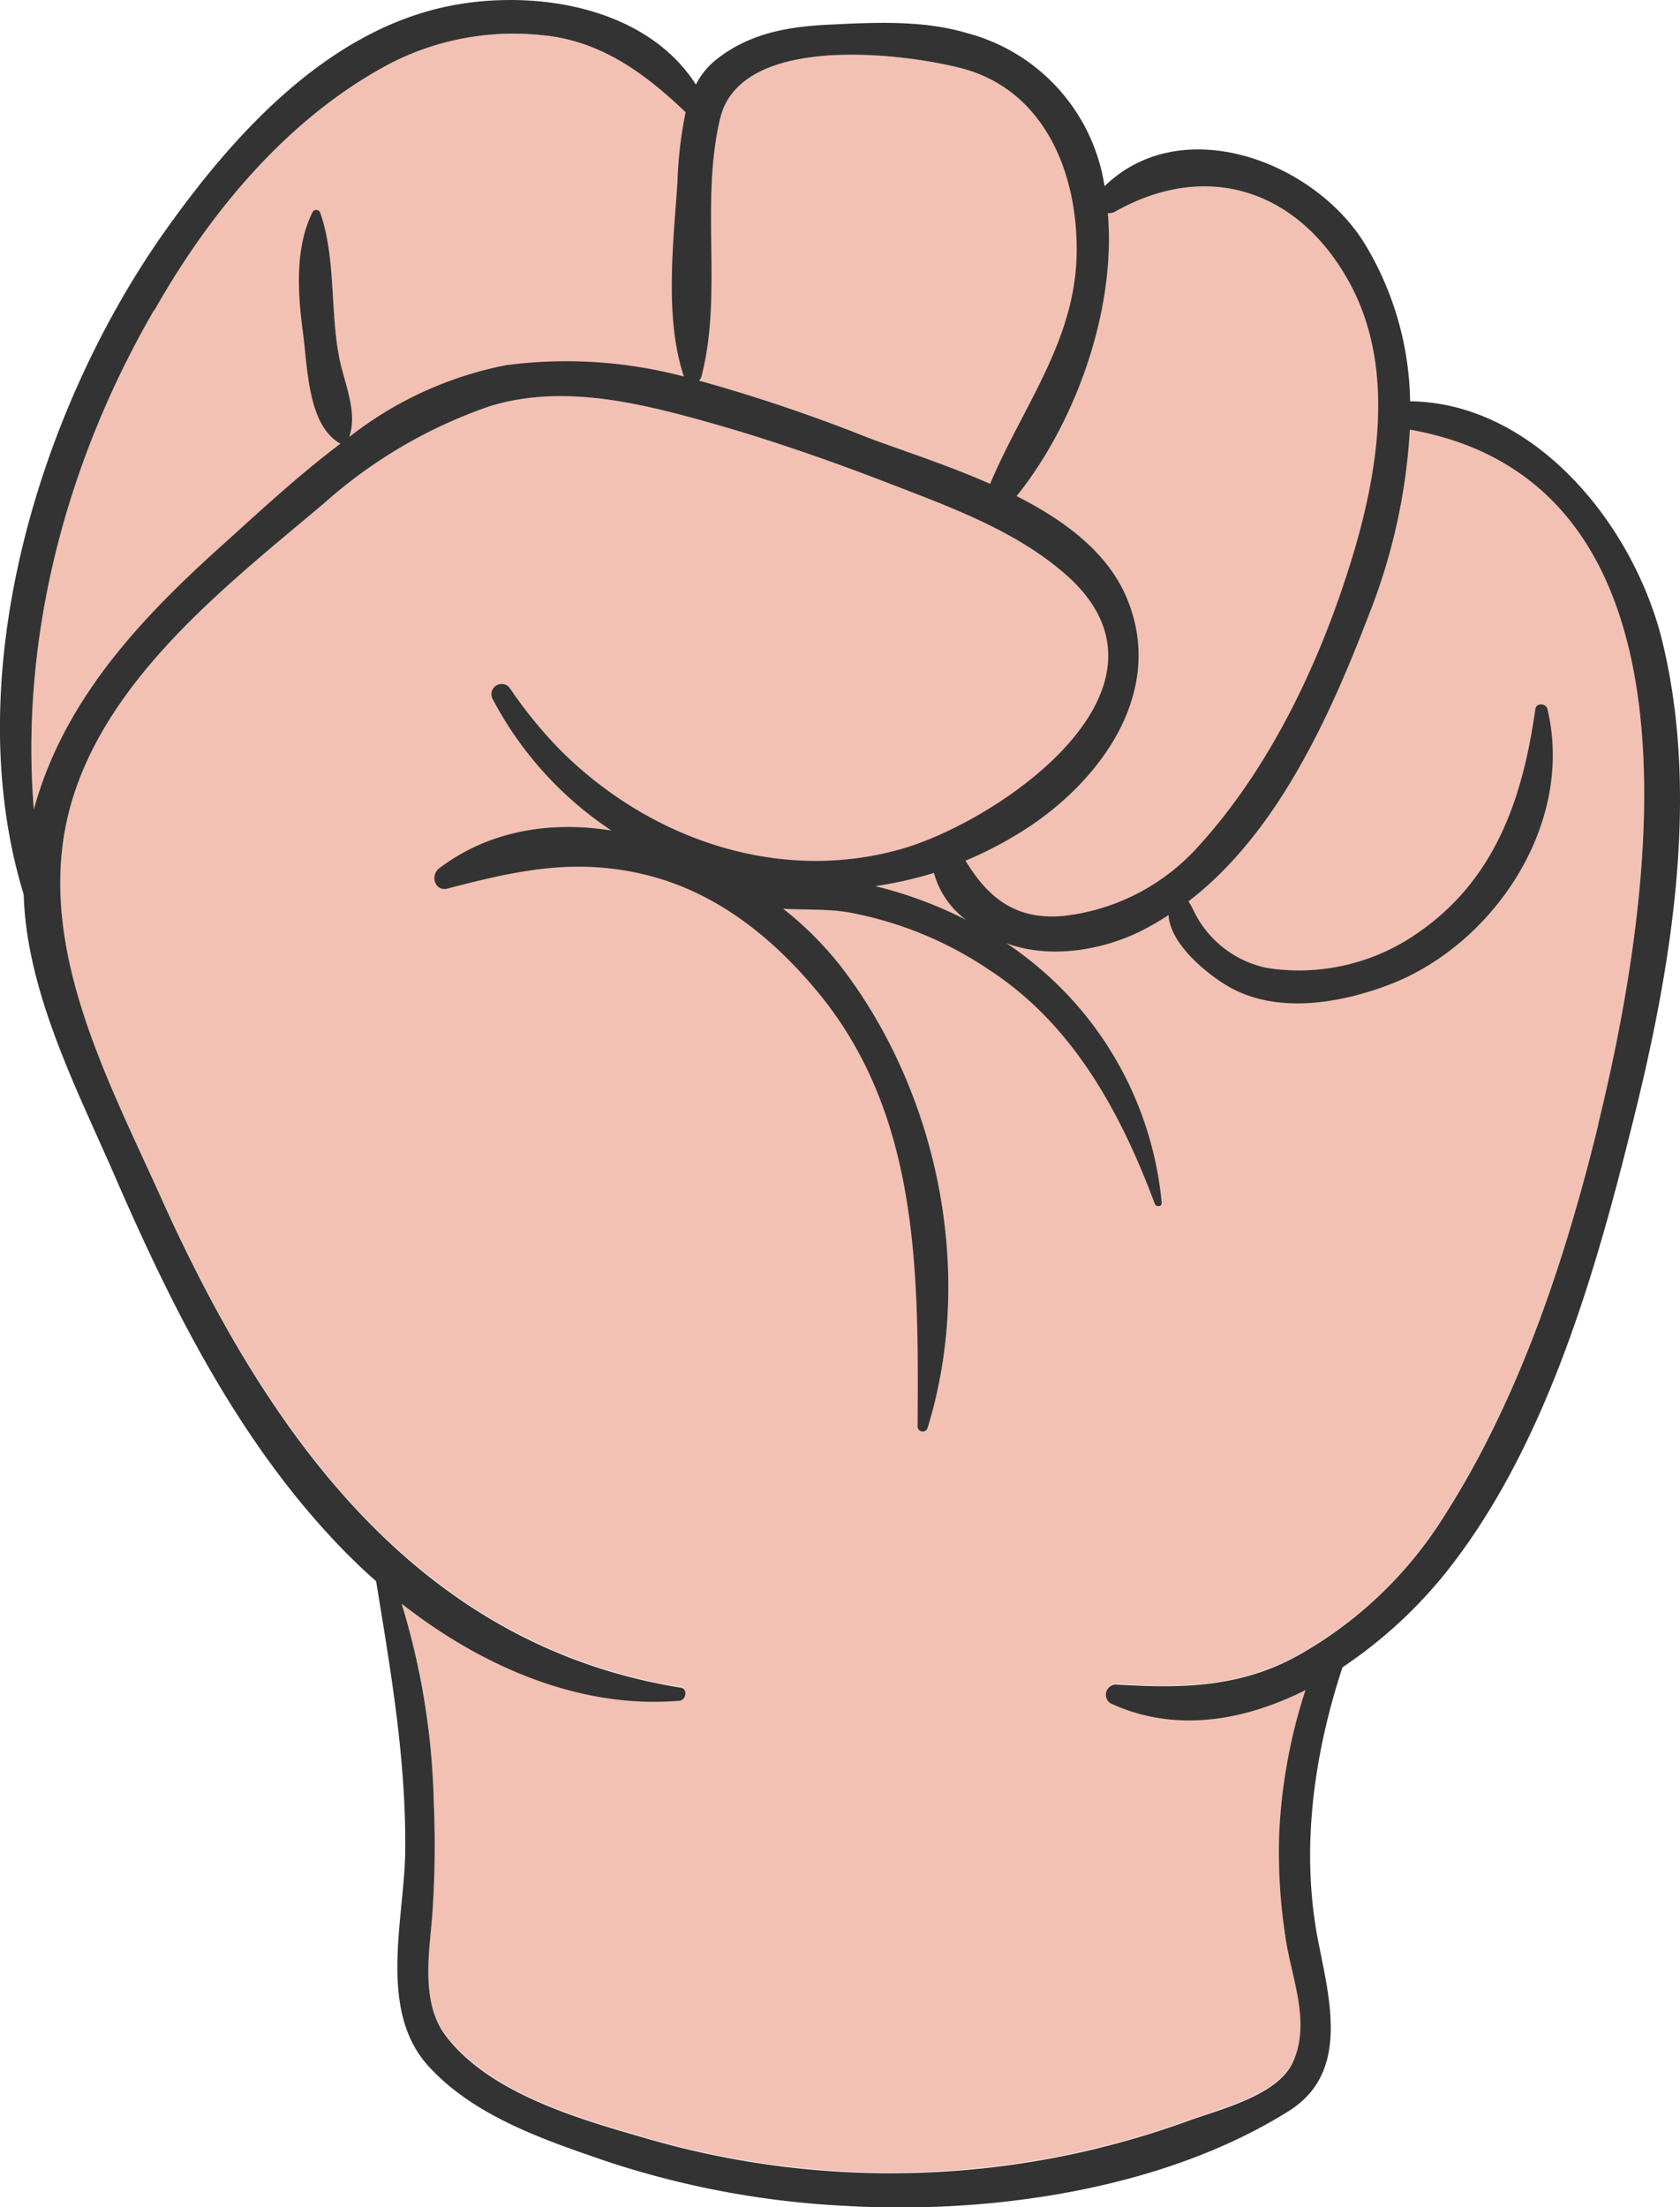 <svg xmlns="http://www.w3.org/2000/svg" viewBox="0 0 127.61 167.59"><defs><style>.cls-1{isolation:isolate;}.cls-2{fill:#f2c1b3;}.cls-3{mix-blend-mode:multiply;}.cls-4{opacity:0.5;mix-blend-mode:screen;}.cls-5{fill:#333;}</style></defs><title>Asset 1</title><g class="cls-1"><g id="Layer_2" data-name="Layer 2"><g id="Layer_1-2" data-name="Layer 1"><path class="cls-2" d="M84.15,16.18a.93.93,0,0,0,.57-.12c6.91-3.9,13.9-1.69,17.78,5.4s1.9,16.06-.58,23.32c-2.36,6.93-5.91,14-10.82,19.4a16.17,16.17,0,0,1-10.26,5.36c-3.72.37-5.83-1.43-7.5-4.19A29.4,29.4,0,0,0,78,62.89c5.75-3.75,10.62-10.54,7.52-17.64-1.47-3.36-4.68-5.75-8.3-7.58C81.7,32.09,84.78,23.56,84.15,16.18Z"/><path class="cls-2" d="M73.37,69.84a31.61,31.61,0,0,0-6.19-2.38l-.69-.18a29.44,29.44,0,0,0,4.45-1A6.63,6.63,0,0,0,73.37,69.84Z"/><path class="cls-2" d="M53.28,28.59C54.92,22.33,53.17,15.41,54.7,9S68.25,4,72.78,5.12c6.43,1.53,9.1,7.87,9,14.12-.09,6.65-4.16,11.72-6.57,17.5-3.27-1.45-6.68-2.53-9.31-3.52A124.83,124.83,0,0,0,53.1,28.9.68.68,0,0,0,53.28,28.59Z"/><path class="cls-2" d="M11.71,23.54C16,16,21.93,8.93,29.54,4.87A20.49,20.49,0,0,1,41.08,2.66c4.48.39,7.84,2.85,11,5.86a30.9,30.9,0,0,0-.62,5.3c-.31,4.62-1,10.34.49,14.77l0,0a35,35,0,0,0-13.52-.86,28,28,0,0,0-11.9,5.45c.66-1.94-.38-4.06-.77-6.07-.69-3.56-.24-7.53-1.43-10.94a.32.32,0,0,0-.58-.08c-1.38,2.74-1.13,6.24-.73,9.23.35,2.61.36,7,2.84,8.37-3.22,2.42-6.22,5.22-9.05,7.77-6.15,5.52-12,11.75-14.24,20C1.51,48.33,5.06,35,11.71,23.54Z"/><path class="cls-2" d="M121.41,85.31c-2.51,10.26-6,20.79-11.67,29.69a31,31,0,0,1-11.07,10.61c-4.47,2.51-9,2.55-13.95,2.24a.78.78,0,0,0-.37,1.43c4.86,2.26,10.1,1.36,14.81-1a41,41,0,0,0-2,11.08,42.24,42.24,0,0,0,.46,7.53c.42,3.16,2,6.53.58,9.65-1.14,2.54-5.67,3.61-7.95,4.45a67.28,67.28,0,0,1-7.57,2.25,66.41,66.41,0,0,1-33.86-1c-4.93-1.42-11.71-3.38-15-7.76-1.82-2.46-1.25-6.06-1-8.92a75.21,75.21,0,0,0,.13-8.74,55.69,55.69,0,0,0-2.44-15.1c6.05,4.74,13.49,8,21.06,7.37.53,0,.72-.92.13-1-19.86-3.2-31.19-19-39.25-36.72C8.24,82,2.35,71.44,5.44,60.9c2.82-9.6,12-16.63,19.18-22.69a37,37,0,0,1,12.47-7.33c5.44-1.72,11.17-.36,16.49,1.12,4.72,1.32,9.36,2.93,13.94,4.7S77,40.24,80.76,43.46c10.14,8.6-4.78,18.85-12.28,21-9.32,2.66-19.19-.73-26-7.59a33.62,33.62,0,0,1-3.71-4.56.77.77,0,0,0-1.33.8,27.11,27.11,0,0,0,9,9.95c-4.63-.74-9.29,0-13.08,2.87-.71.55-.32,1.78.63,1.54,5.2-1.36,9.65-2.35,15-1.06s9.64,4.72,13.09,8.87c7.79,9.38,7.69,21.41,7.62,33a.39.39,0,0,0,.77.11c3.62-11.75.77-25.44-6.59-35A26,26,0,0,0,59.49,69c1.68.1,3.42,0,5,.28a28.21,28.21,0,0,1,10.6,4.33c6.34,4.1,10,10.76,12.62,17.78.1.27.55.26.53-.07A26.63,26.63,0,0,0,78,72.74c-.52-.4-1-.77-1.58-1.13,3.24,1.22,7.22.58,10.23-.91a21.41,21.41,0,0,0,2.11-1.22c.12,2.24,3,4.54,4.59,5.45,3.67,2.09,8.47,1.25,12.19-.17,7.86-3,14.09-12.15,12-20.92-.11-.45-.85-.5-.92,0-1,7.09-3.22,13.28-9.35,17.28a15.73,15.73,0,0,1-11,2.38,7.93,7.93,0,0,1-5-3.31c-.49-.68-.65-1.25-1-1.75C97,63.29,101,54.45,104,46.62a45,45,0,0,0,3.09-14C130.39,36.75,125.6,68.13,121.41,85.31Z"/><g class="cls-3"><path class="cls-2" d="M113.95,68.37a19.76,19.76,0,0,1-8.43,6.4c-3.72,1.42-8.51,2.26-12.19.17-1.61-.91-4.48-3.21-4.59-5.45a21.41,21.41,0,0,1-2.11,1.22c-3,1.49-7,2.12-10.23.91.54.36,1.07.73,1.58,1.13A26.63,26.63,0,0,1,88.23,91.28c0,.33-.43.35-.53.07-2.58-7-6.28-13.68-12.62-17.78a28.21,28.21,0,0,0-10.6-4.33c-1.58-.26-3.32-.18-5-.28a26,26,0,0,1,4.45,4.44c7.36,9.53,10.21,23.21,6.59,35a.39.39,0,0,1-.77-.11c.06-11.58.16-23.61-7.62-33C58.69,71.11,54.29,67.66,49,66.4s-9.81-.3-15,1.06c-.95.25-1.34-1-.63-1.54C37.19,63,41.85,62.31,46.48,63c-.53-.35-1-.72-1.55-1.11C40,62,32,63.44,31.35,68.18a.58.58,0,0,0,.39.69c1.83.71,3.73-.07,5.58-.42a24.49,24.49,0,0,1,9,.19c5.64,1.1,10.25,4.39,13.91,8.7a31.26,31.26,0,0,1,6.45,14.32c1.32,6.6,1,12.89.93,19.54,0,1.86,2.71,2.72,3.6,1,6.36-12.5,4.46-28-4-39a20.26,20.26,0,0,1,3,1,25.32,25.32,0,0,1,9.07,6.93,30.54,30.54,0,0,1,5.27,10.3c1.11,3.56,1,7.13,1.68,10.77a.8.8,0,0,0,1.33.35c4.64-5.84,3.86-14.81.67-21.61,0-.13,0-.26,0-.39,0-.72-.08-1.48-.14-2.25,3.41,2.64,9.11,3.14,13,2.25C106.15,79.37,113.25,74.18,113.95,68.37Z"/><path class="cls-2" d="M79,66.54a7.71,7.71,0,0,1-2.46-2.78,29.76,29.76,0,0,1-3.22,1.6c1.67,2.76,3.78,4.56,7.5,4.19a16.17,16.17,0,0,0,10.26-5.36c.28-.3.55-.61.82-.93-2.26,2-5,3.79-7.65,4.17A8.63,8.63,0,0,1,79,66.54Z"/><path class="cls-2" d="M71.52,63.31a32,32,0,0,0,2.86-1.48A2.53,2.53,0,0,0,71.52,63.31Z"/><path class="cls-2" d="M90.2,68.45a3.24,3.24,0,0,1,.21.33,12.84,12.84,0,0,0,.87-1.21C90.93,67.87,90.57,68.17,90.2,68.45Z"/><path class="cls-2" d="M56.87,64.81a30.52,30.52,0,0,0-6.28-2.16A27,27,0,0,0,56.87,64.81Z"/><path class="cls-2" d="M62,65.34a23.8,23.8,0,0,0,3.55-.27A14.63,14.63,0,0,0,62,65.34Z"/><path class="cls-2" d="M73.37,69.84a6.63,6.63,0,0,1-2.43-3.6,29.43,29.43,0,0,1-4.45,1l.69.18A31.61,31.61,0,0,1,73.37,69.84Z"/></g><g class="cls-3"><path class="cls-2" d="M67.23,119.5c6.38-7.86,11.48-16.17,11.39-26.69a29.54,29.54,0,0,0-.43-4.66,31.81,31.81,0,0,1,1.91,3.8,35.61,35.61,0,0,1,2.66,10.17c.33,3.85.78,8.6-.25,12.36a1.32,1.32,0,0,0,2.2,1.28,27.91,27.91,0,0,0,7.57-13.64,44.15,44.15,0,0,1,2.51-7,34.24,34.24,0,0,1,6.28-8.3c2.1-2.14,4.38-4.13,6.61-6.14A28.33,28.33,0,0,0,112,78a19.79,19.79,0,0,0,6.83-11.63c.56-2.86.68-7.33-.87-10.25a13.33,13.33,0,0,0-.67-3.89.08.08,0,0,0-.15,0c-3.23,5.12-5.51,10.52-9.92,14.83A22.23,22.23,0,0,1,105,68.86a12.68,12.68,0,0,1-6.06.68c-4.87-.73-.81-5.15.7-7.47a76.56,76.56,0,0,0,8.07-16.67,55.12,55.12,0,0,0,3.09-11.82,23.51,23.51,0,0,0-3.74-1,45,45,0,0,1-3.09,14c-3,7.83-7,16.67-13.8,21.83.38.5.53,1.07,1,1.75a7.93,7.93,0,0,0,5,3.31,15.73,15.73,0,0,0,11-2.38c6.13-4,8.31-10.19,9.35-17.28.07-.5.82-.45.92,0,2.07,8.77-4.17,17.93-12,20.92-3.72,1.42-8.51,2.26-12.19.17-1.61-.91-4.48-3.21-4.59-5.45a21.41,21.41,0,0,1-2.11,1.22c-3,1.49-7,2.12-10.23.91.54.36,1.07.73,1.58,1.13A26.63,26.63,0,0,1,88.23,91.28c0,.33-.43.35-.53.07-2.58-7-6.28-13.68-12.62-17.78a28.21,28.21,0,0,0-10.6-4.33c-1.58-.26-3.32-.18-5-.28a26,26,0,0,1,4.45,4.44c7.36,9.53,10.21,23.21,6.59,35a.39.39,0,0,1-.77-.11c.06-11.58.16-23.61-7.62-33C58.69,71.11,54.29,67.66,49,66.4s-9.81-.3-15,1.06c-.95.25-1.34-1-.63-1.54a15,15,0,0,1,6.08-2.77,19.94,19.94,0,0,0-7.25,1.46c-2.6,1.11-6.11,2.57-6.54,5.72a.56.56,0,0,0,.38.67c2.17.62,4.25-.3,6.39-.7a27.7,27.7,0,0,1,9.61.1,25.65,25.65,0,0,1,14.92,9c9.33,10.81,8.46,25.62,7,38.79A1.93,1.93,0,0,0,67.23,119.5Z"/><path class="cls-2" d="M85.51,45.25c3.1,7.1-1.77,13.9-7.52,17.64a29.4,29.4,0,0,1-4.64,2.46c1.67,2.76,3.78,4.56,7.5,4.19a16.17,16.17,0,0,0,10.26-5.36c4.91-5.37,8.46-12.47,10.82-19.4,1.78-5.23,3.32-11.31,2.58-17a28.32,28.32,0,0,1-4.78,14.87c-1.78,2.77-5,6.27-8.12,3.24C89.09,43.43,88.08,39,87.27,35.7c-1.73-7.07-.61-13.89.3-20.9a15.64,15.64,0,0,0-2.85,1.26.93.93,0,0,1-.57.12c.62,7.37-2.45,15.91-6.94,21.49C80.83,39.5,84,41.89,85.51,45.25Z"/><path class="cls-2" d="M75.24,36.74c2.41-5.78,6.48-10.85,6.57-17.5a19.13,19.13,0,0,0-.87-6.07A13.82,13.82,0,0,1,77.87,23a13.85,13.85,0,0,1-5.68,4.27l-.51.08a12.29,12.29,0,0,1-4.44-.25l-1.35-.39a16.41,16.41,0,0,1-5.46-3.25,15.58,15.58,0,0,1-5-11.64A14.35,14.35,0,0,1,56.7,6.13,5,5,0,0,0,54.7,9c-1.52,6.36.22,13.29-1.41,19.54a.68.68,0,0,1-.18.32,124.83,124.83,0,0,1,12.82,4.31C68.56,34.21,72,35.29,75.24,36.74Z"/><path class="cls-2" d="M7,52.23A61.57,61.57,0,0,1,16.84,41.5c2.84-2.54,5.83-5.34,9.05-7.77-2.47-1.41-2.49-5.76-2.84-8.37-.4-3-.65-6.49.73-9.23a.32.32,0,0,1,.58.08c1.19,3.41.74,7.39,1.43,10.94.39,2,1.44,4.13.77,6.07a28,28,0,0,1,11.9-5.45A35,35,0,0,1,52,28.63l0,0c-1.51-4.43-.79-10.15-.49-14.77a30.9,30.9,0,0,1,.62-5.3,25.86,25.86,0,0,0-5.66-4.26,13.7,13.7,0,0,1,1,5.42,13.7,13.7,0,0,1-5,11.33,11.3,11.3,0,0,1-11.82,1.6c-4.24-2.06-6.22-6.81-3.28-10.87.57-.78-.54-1.83-1.31-1.31a9.3,9.3,0,0,0-1.74,1.43c-3.8,3.8-4,9.46-5.34,14.69a54.91,54.91,0,0,1-4.6,11.54c-1.64,3.2-3.79,6.3-5,9.68C8.56,49.27,7.8,50.76,7,52.23Z"/><path class="cls-2" d="M51.73,128c.59.1.39,1-.13,1-7.57.6-15-2.63-21.06-7.37A55.69,55.69,0,0,1,33,136.78c0,1,.05,1.93.06,2.9A22.56,22.56,0,0,1,39,133.25a18.21,18.21,0,0,1,6.87-3,53.58,53.58,0,0,0,16.76,2,1.53,1.53,0,0,0,.77-2.83c-5.38-3.3-12.07-5.47-18-7.7a75.1,75.1,0,0,1-17.65-9,41.91,41.91,0,0,1-7.42-7C27.74,117,37.57,125.75,51.73,128Z"/><path class="cls-2" d="M82.43,45.18a8.2,8.2,0,0,1-2,7.8c-4,4.33-9.67,6.15-15.43,6.79S53,60,47.63,57.31C42.9,55,40.06,50.25,38.24,45.48a1.22,1.22,0,0,0-2.34,0c-2.55,6.72,1.78,13.11,6.9,17.3a20.93,20.93,0,0,1,3.68.27,27.11,27.11,0,0,1-9-9.95.77.77,0,0,1,1.33-.8,33.63,33.63,0,0,0,3.71,4.56c6.76,6.86,16.63,10.25,26,7.59C75.48,62.45,89,53.38,82.43,45.18Z"/><path class="cls-2" d="M97.17,139.33a41,41,0,0,1,2-11.08c-4.71,2.4-10,3.3-14.81,1a.72.72,0,0,1-.26-1c-3.17.63-6.4.79-9.52,1.68a.13.13,0,0,0-.06.21c3.43,3.1,8.57,3.75,13.6,3.25.78.42,1.56.85,2.31,1.34a16.46,16.46,0,0,1,5.19,6,22.2,22.2,0,0,1,1.87,4.89A38.54,38.54,0,0,1,97.17,139.33Z"/><path class="cls-2" d="M37.09,30.88a28.19,28.19,0,0,0-3.8,1.53,33.6,33.6,0,0,1,10.19-2.25l.78,0A19.11,19.11,0,0,0,37.09,30.88Z"/><path class="cls-2" d="M111.22,112.53a57.59,57.59,0,0,1-13.62,10.52,54,54,0,0,1-11.06,4.62c-.29.09-.58.16-.88.24,4.56.24,8.82.06,13-2.29A31,31,0,0,0,109.74,115C110.25,114.2,110.74,113.37,111.22,112.53Z"/><path class="cls-2" d="M67.18,67.46a31.61,31.61,0,0,1,6.19,2.38,6.63,6.63,0,0,1-2.43-3.6,29.43,29.43,0,0,1-4.45,1Z"/></g><g class="cls-4"><path class="cls-2" d="M41.31,5.75a4.76,4.76,0,0,0-4-1.52,4.34,4.34,0,0,0-4,1.75,7.87,7.87,0,0,0-1.58,6.55,3.83,3.83,0,0,0,3.69,2.81c3,.11,6.29-1.67,7.18-4.69A5.33,5.33,0,0,0,41.31,5.75Z"/><path class="cls-2" d="M75.18,9.36a4.52,4.52,0,0,0-2-1.79A4.74,4.74,0,0,0,71.1,5.82a6.06,6.06,0,0,0-5.32.1c-3.33,1.49-3.8,6.45-1.08,8.71,2.44,2,7,3.16,9.52.62A4.88,4.88,0,0,0,75.18,9.36Z"/><path class="cls-2" d="M100.43,20.58a7,7,0,0,0-2-2.64c-1.06-.85-2.48-1.8-3.92-1.66-2.14.21-3.9,1.48-3.48,3.86a3.65,3.65,0,0,0,1.29,2c.39.31.67.6,1.1.92-.62-.46-.11,0,.16.22l.19.23a6.65,6.65,0,0,1,.43.69A4.64,4.64,0,0,0,96,26.17a2.82,2.82,0,0,0,4.11-.79l.37-.48a3.41,3.41,0,0,0,.47-1.73A5.2,5.2,0,0,0,100.43,20.58Z"/><path class="cls-2" d="M117.64,40.87a4.2,4.2,0,0,0-1.36-1.42,3.09,3.09,0,0,0-3.42,0,2.46,2.46,0,0,0-1.11,1.45,4.16,4.16,0,0,0,.07,1.59,2.59,2.59,0,0,0,.42.84c.22.32.41.63.63.94l-.18-.24.11.16a2.83,2.83,0,0,0,5.27-1.43A3.45,3.45,0,0,0,117.64,40.87Z"/><path class="cls-2" d="M59.94,39.41c-6.33-6.59-20.56-12-27.78-3.59-1.81,2.12-.15,5.92,2.89,5A30.19,30.19,0,0,1,46.38,39a21.17,21.17,0,0,1,6.49,1,23.31,23.31,0,0,0,6.4,1A1,1,0,0,0,59.94,39.41Z"/><path class="cls-2" d="M110.46,96a112.17,112.17,0,0,0-10.84,13.42c-1.9,2.78,2,5,4.27,3.29a21,21,0,0,0,8-16.11A.87.87,0,0,0,110.46,96Z"/><path class="cls-2" d="M23,95.07C22,89.32,18.38,84,16.24,78.63c-2.37-5.94-2.66-11.89-2.87-18.19-.06-1.78-2.7-2.78-3.57-1C6.83,65.64,8,72.8,10.22,79s5.95,13.2,11.37,17.13C22.36,96.73,23.16,95.81,23,95.07Z"/></g><path class="cls-5" d="M126.28,48.75c-2.15-8.88-9.7-18.17-19.17-18.28a23.76,23.76,0,0,0-3.47-12c-3.9-6.27-13.91-10-19.74-4.33A14.24,14.24,0,0,0,73.48,2.52c-3.34-1-7-.82-10.45-.65-3.17.15-6.11.64-8.67,2.69a5.75,5.75,0,0,0-1.5,1.86C48.87.2,39.79-.94,33.29.64c-8.77,2.14-15.56,9.6-20.68,16.8C3.05,30.87-3.29,51.3,1.8,67.92c.22,7.51,4.12,14.92,7,21.56,4.45,10.23,9.56,20.33,17.36,28.3.77.78,1.57,1.55,2.41,2.28,1.11,6.84,2.28,13.5,2.21,20.48-.05,5.08-2.1,12,1.7,16.27,3.46,3.85,8.8,5.65,13.51,7.27a68.26,68.26,0,0,0,18,3.4c11,.68,24.32-1.16,33.92-7.2,4.61-2.9,3.09-8.43,2.22-12.88-1.36-6.94-.34-14.15,1.84-20.8a35,35,0,0,0,7.85-7.19c7.36-9.22,11.16-22,14-33.39C126.83,74.18,129.2,60.82,126.28,48.75ZM84.15,16.18a.93.93,0,0,0,.57-.12c6.91-3.9,13.9-1.69,17.78,5.4s1.9,16.06-.58,23.32c-2.36,6.93-5.91,14-10.82,19.4a16.17,16.17,0,0,1-10.26,5.36c-3.72.37-5.83-1.43-7.5-4.19A29.4,29.4,0,0,0,78,62.89c5.75-3.75,10.62-10.54,7.52-17.64-1.47-3.36-4.68-5.75-8.3-7.58C81.7,32.09,84.78,23.56,84.15,16.18ZM73.37,69.84a31.61,31.61,0,0,0-6.19-2.38l-.69-.18a29.44,29.44,0,0,0,4.45-1A6.63,6.63,0,0,0,73.37,69.84ZM53.28,28.59C54.92,22.33,53.17,15.41,54.7,9S68.25,4,72.78,5.12c6.43,1.53,9.1,7.87,9,14.12-.09,6.65-4.16,11.72-6.57,17.5-3.27-1.45-6.68-2.53-9.31-3.52A124.83,124.83,0,0,0,53.1,28.9.68.68,0,0,0,53.28,28.59Zm-41.57-5C16,16,21.93,8.93,29.54,4.87A20.49,20.49,0,0,1,41.08,2.66c4.48.39,7.84,2.85,11,5.86a30.9,30.9,0,0,0-.62,5.3c-.31,4.62-1,10.34.49,14.77l0,0a35,35,0,0,0-13.52-.86,28,28,0,0,0-11.9,5.45c.66-1.94-.38-4.06-.77-6.07-.69-3.56-.24-7.53-1.43-10.94a.32.32,0,0,0-.58-.08c-1.38,2.74-1.13,6.24-.73,9.23.35,2.61.36,7,2.84,8.37-3.22,2.42-6.22,5.22-9.05,7.77-6.15,5.52-12,11.75-14.24,20C1.51,48.33,5.06,35,11.71,23.54Zm109.7,61.77c-2.51,10.26-6,20.79-11.67,29.69a31,31,0,0,1-11.07,10.61c-4.47,2.51-9,2.55-13.95,2.24a.78.78,0,0,0-.37,1.43c4.86,2.26,10.1,1.36,14.81-1a41,41,0,0,0-2,11.08,42.24,42.24,0,0,0,.46,7.53c.42,3.16,2,6.53.58,9.65-1.14,2.54-5.67,3.61-7.95,4.45a67.28,67.28,0,0,1-7.57,2.25,66.41,66.41,0,0,1-33.86-1c-4.93-1.42-11.71-3.38-15-7.76-1.82-2.46-1.25-6.06-1-8.92a75.21,75.21,0,0,0,.13-8.74,55.69,55.69,0,0,0-2.44-15.1c6.05,4.74,13.49,8,21.06,7.37.53,0,.72-.92.13-1-19.86-3.2-31.19-19-39.25-36.72C8.24,82,2.35,71.44,5.44,60.9c2.82-9.6,12-16.63,19.18-22.69a37,37,0,0,1,12.47-7.33c5.44-1.72,11.17-.36,16.49,1.12,4.72,1.32,9.36,2.93,13.94,4.7S77,40.24,80.76,43.46c10.14,8.6-4.78,18.85-12.28,21-9.32,2.66-19.19-.73-26-7.59a33.62,33.62,0,0,1-3.71-4.56.77.77,0,0,0-1.33.8,27.11,27.11,0,0,0,9,9.95c-4.63-.74-9.29,0-13.08,2.87-.71.55-.32,1.78.63,1.54,5.2-1.36,9.65-2.35,15-1.06s9.64,4.72,13.09,8.87c7.79,9.38,7.69,21.41,7.62,33a.39.39,0,0,0,.77.11c3.62-11.75.77-25.44-6.59-35A26,26,0,0,0,59.49,69c1.68.1,3.42,0,5,.28a28.21,28.21,0,0,1,10.6,4.33c6.34,4.1,10,10.76,12.62,17.78.1.27.55.26.53-.07A26.63,26.63,0,0,0,78,72.74c-.52-.4-1-.77-1.58-1.13,3.24,1.22,7.22.58,10.23-.91a21.41,21.41,0,0,0,2.11-1.22c.12,2.24,3,4.54,4.59,5.45,3.67,2.09,8.47,1.25,12.19-.17,7.86-3,14.09-12.15,12-20.92-.11-.45-.85-.5-.92,0-1,7.09-3.22,13.28-9.35,17.28a15.73,15.73,0,0,1-11,2.38,7.93,7.93,0,0,1-5-3.31c-.49-.68-.65-1.25-1-1.75C97,63.29,101,54.45,104,46.62a45,45,0,0,0,3.09-14C130.39,36.75,125.6,68.13,121.41,85.31Z"/></g></g></g></svg>